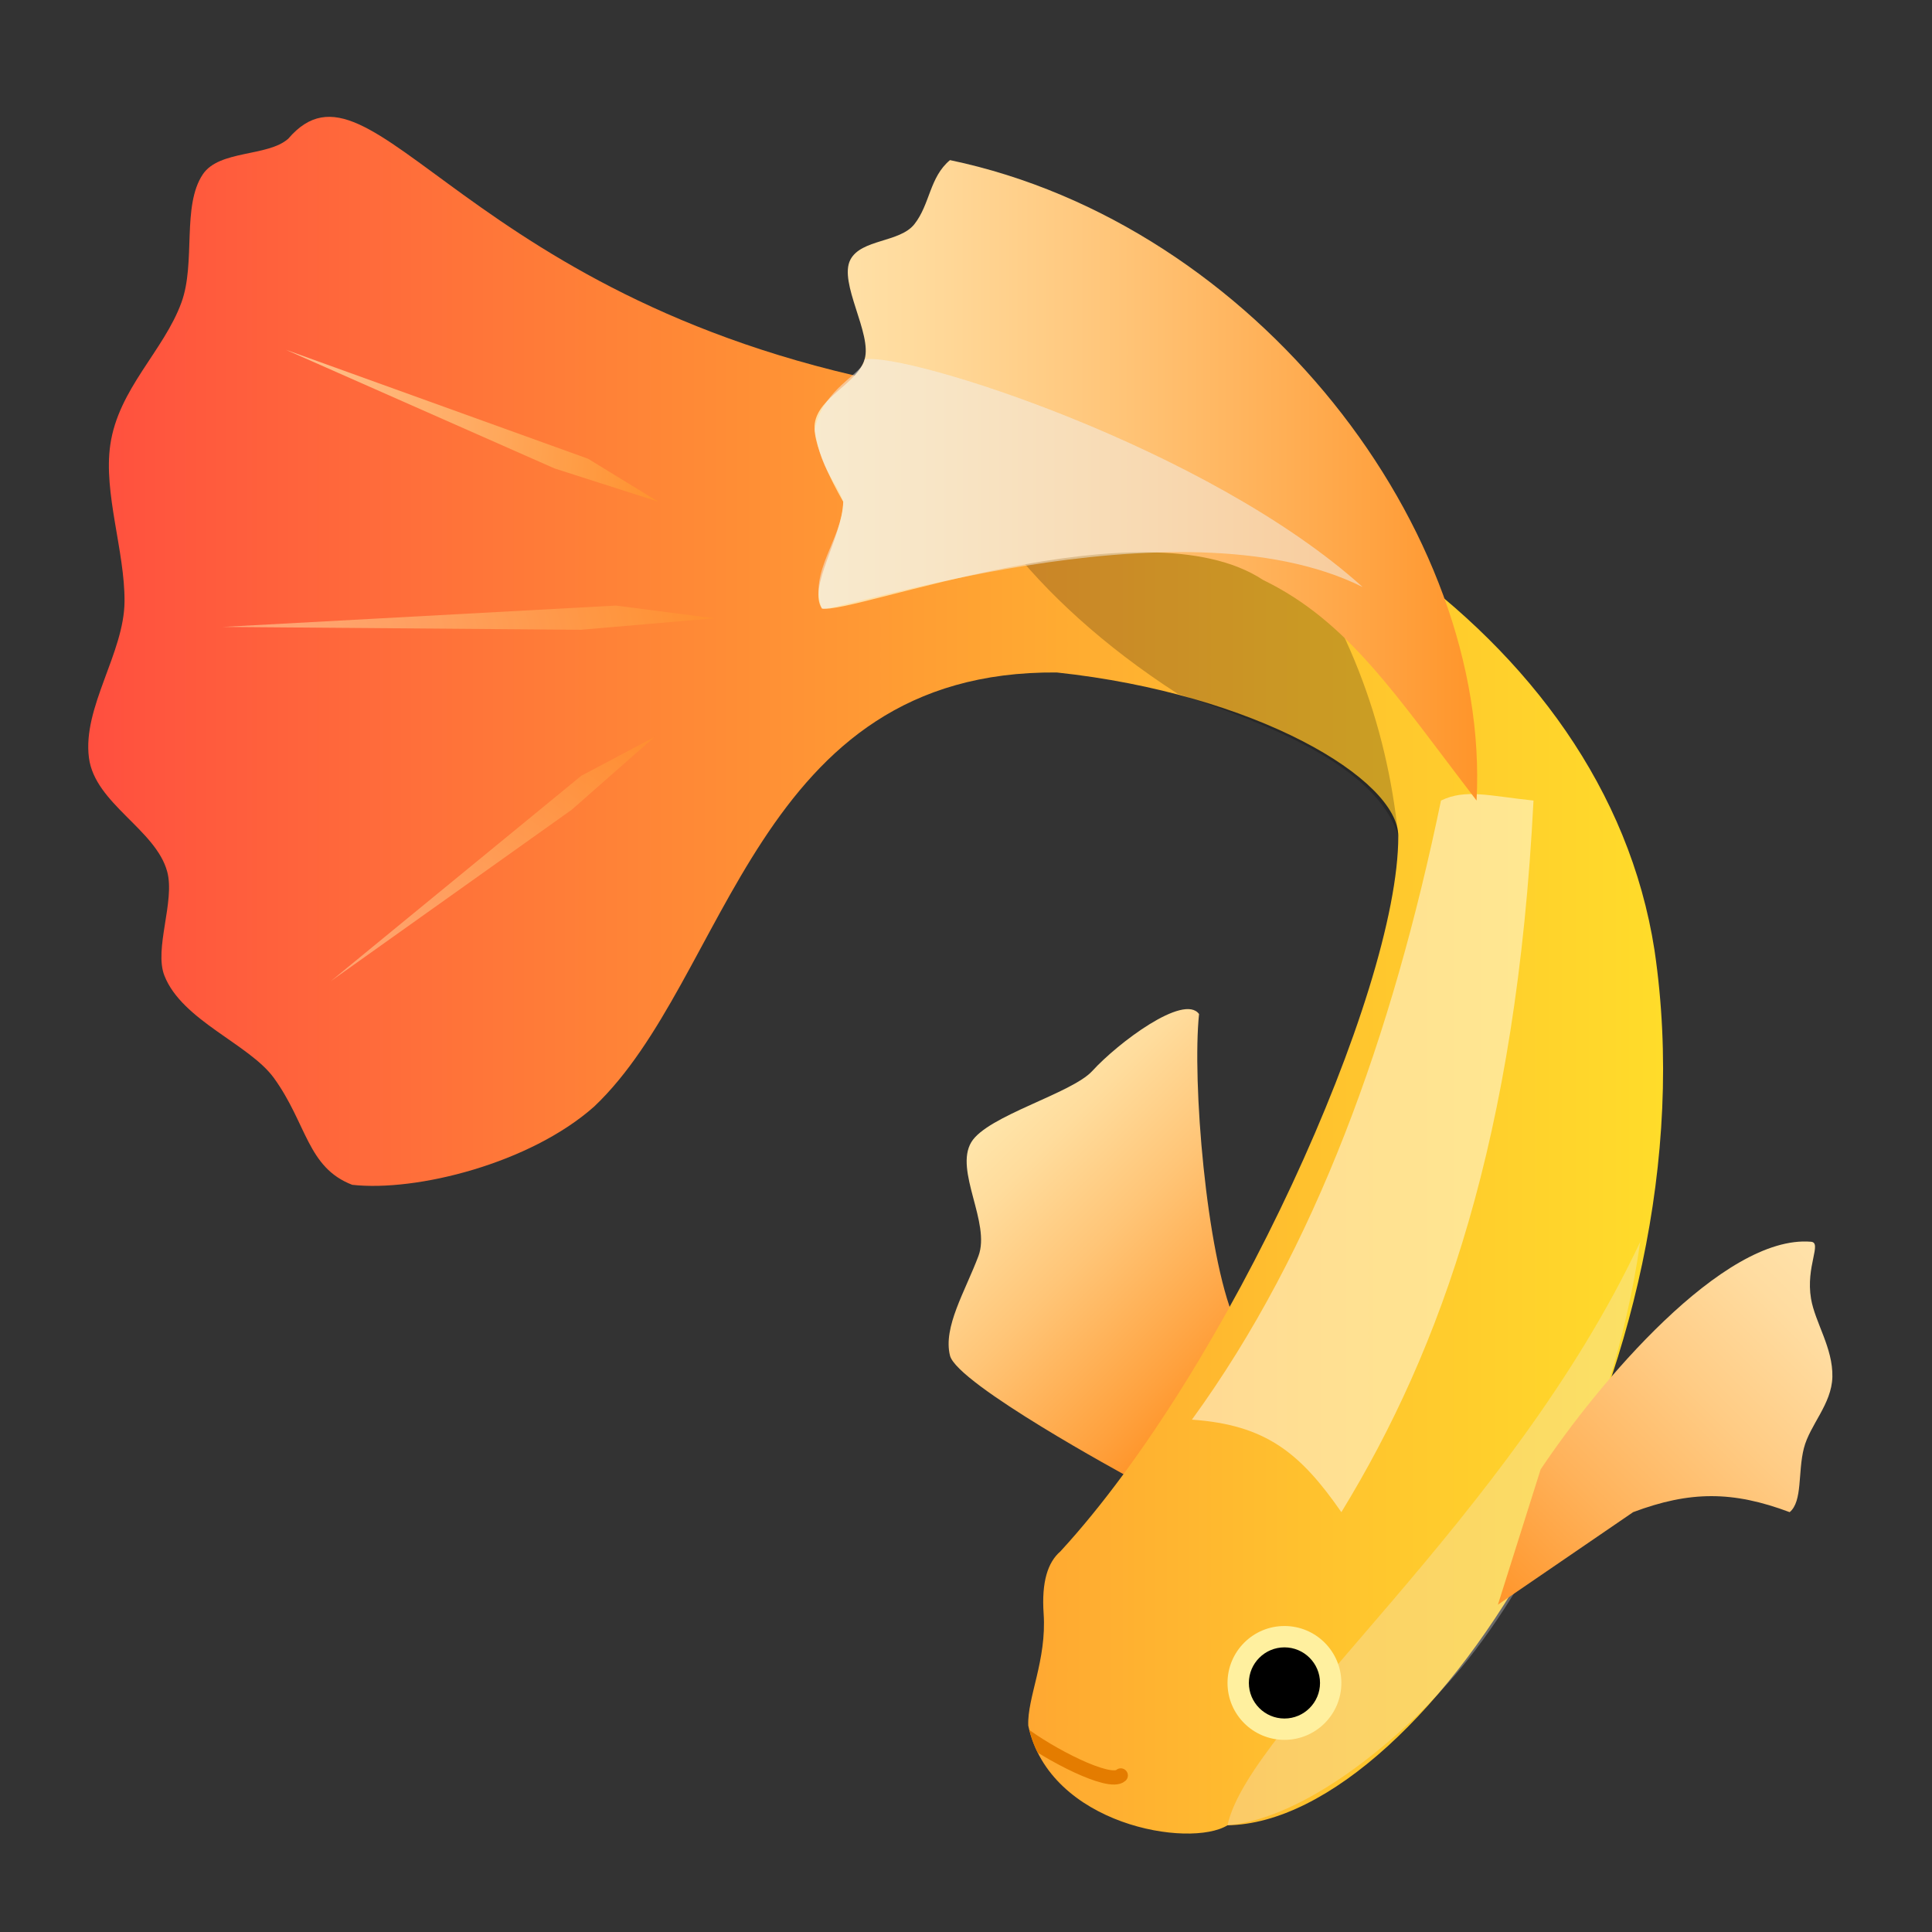 <?xml version="1.0" encoding="utf-8"?>
<!-- Generator: Adobe Illustrator 22.0.0, SVG Export Plug-In . SVG Version: 6.00 Build 0)  -->
<svg version="1.1" xmlns="http://www.w3.org/2000/svg" xmlns:xlink="http://www.w3.org/1999/xlink" x="0px" y="0px"
	 viewBox="0 0 271.5 271.5" style="enable-background:new 0 0 271.5 271.5;" xml:space="preserve">
<rect x="0" y="0" width="271.5" height="271.5" fill="#333333" stroke="none"/>
<style type="text/css">
	.st0{fill:url(#SVGID_1_);}
	.st1{fill:url(#SVGID_2_);}
	.st2{opacity:0.21;}
	.st3{opacity:0.29;fill:#F2F2F2;}
	.st4{opacity:0.48;fill:#FFFFFF;}
	.st5{clip-path:url(#body_3_);fill:none;stroke:#E47C00;stroke-width:2;stroke-linecap:round;stroke-miterlimit:10;}
	.st6{fill:url(#SVGID_3_);}
	.st7{fill:url(#SVGID_4_);}
	.st8{opacity:0.5;fill:#F2F2F2;}
	.st9{fill:#FFF09F;}
	.st10{fill:url(#tail_x5F_top_1_);fill-opacity:0.71;}
	.st11{fill:url(#tail_x5F_middle_1_);fill-opacity:0.54;}
	.st12{fill:url(#tail_x5F_bottom_1_);fill-opacity:0.5;}
</style>
<g id="bottom_x5F_fins">
	<g id="left_x5F_fin">
		<linearGradient id="SVGID_1_" gradientUnits="userSpaceOnUse" x1="140.544" y1="156.289" x2="175.127" y2="190.873">
			<stop  offset="0" style="stop-color:#FFE5AA"/>
			<stop  offset="0.161" style="stop-color:#FFDC9C"/>
			<stop  offset="0.466" style="stop-color:#FFC577"/>
			<stop  offset="0.878" style="stop-color:#FFA13D"/>
			<stop  offset="1" style="stop-color:#FF952A"/>
		</linearGradient>
		<path class="st0" d="M158.5,207.5c0,0-24-13-25-17s2.135-9.032,4-14c1.747-4.654-3.421-11.994-1-16
			c2.248-3.719,14.101-6.824,17-10c3.613-3.958,12.877-10.914,15-8
			c-0.983,9.398,0.995,33.633,5,43C169.5,196.5,167.5,197.5,158.5,207.5z"/>
	</g>
</g>
<g id="body_1_">
	<g id="body_2_">
		<linearGradient id="SVGID_2_" gradientUnits="userSpaceOnUse" x1="12.401" y1="137.042" x2="233.711" y2="137.042">
			<stop  offset="0" style="stop-color:#FF4F3F"/>
			<stop  offset="0.332" style="stop-color:#FF8237"/>
			<stop  offset="0.786" style="stop-color:#FFC32E"/>
			<stop  offset="1" style="stop-color:#FFDC2A"/>
		</linearGradient>
		<path class="st1" d="M144.5,242.5c-0.164-3.941,2.608-9.19,2.159-15.748
			c-0.303-4.425,0.571-7.201,2.351-8.731C172.5,192.5,196.5,139.5,196.5,117.5c0-8-20-20-48-23
			c-42.494-0.337-46,43-65,61c-9,8-25,12-34,11c-6.326-2.433-6.356-8.574-11-15
			c-3.452-4.777-12.925-8.081-15.398-14.398C21.625,133.328,24.616,126.661,23.5,122.5
			c-1.589-5.926-10.166-9.586-11-16c-0.927-7.127,4.961-14.726,5-22c0.038-7.08-2.987-15.229-2-22
			c1.148-7.881,7.519-13.187,10-20c2.042-5.607,0.024-13.547,3-18c2.304-3.447,9.121-2.45,12-5
			c12-14,24.626,23.573,88,35c48,4,97,34,104,79c8.752,59.074-31.84,122.585-60,123
			C167.214,259.767,147.5,256.5,144.5,242.5z"/>
	</g>
	<g id="torso_x5F_shadow">
		<path class="st2" d="M196.5,117.5c-3-10-19-16-31-20c-20.97-13.538-32.226-29.935-34-42l47,17
			C189.306,86.466,194.861,101.562,196.5,117.5z"/>
	</g>
	<g id="belly_x5F_shine">
		<path class="st3" d="M203.5,236.5c10-11,23-34,27-62c-18.252,38.87-55,68-58,82C183.5,255.5,196.5,244.5,203.5,236.5z"/>
	</g>
	<g id="back_x5F_shine">
		<path class="st4" d="M215.5,112.5c-6.216-0.645-9.528-1.678-13,0c-6.835,32.944-17.535,62.97-35,87
			c10.402,0.735,15.225,4.684,21,13C202.583,189.47,213.094,159.967,215.5,112.5z"/>
	</g>
	<g id="smile_x5F_clip">
		<defs>
			<path id="body" d="M144.5,242.5c-0.164-3.941,2.608-9.19,2.159-15.748
				c-0.303-4.425,0.571-7.201,2.351-8.731C172.5,192.5,196.5,139.5,196.5,117.5c0-8-20-20-48-23
				c-42.494-0.337-46,43-65,61c-9,8-25,12-34,11c-6.326-2.433-6.356-8.574-11-15
				c-3.452-4.777-12.925-8.081-15.398-14.398C21.625,133.328,24.616,126.661,23.5,122.5
				c-1.589-5.926-10.166-9.586-11-16c-0.927-7.127,4.961-14.726,5-22c0.038-7.08-2.987-15.229-2-22
				c1.148-7.881,7.519-13.187,10-20c2.042-5.607,0.024-13.547,3-18c2.304-3.447,9.121-2.45,12-5
				c12-14,24.626,23.573,88,35c48,4,97,34,104,79c8.752,59.074-31.84,122.585-60,123
				C167.214,259.767,147.5,256.5,144.5,242.5z"/>
		</defs>
		<clipPath id="body_3_">
			<use xlink:href="#body"  style="overflow:visible;"/>
		</clipPath>
		<path id="smile" class="st5" d="M143.5,243.5c3.864,2.967,12.422,7.446,14,6"/>
	</g>
</g>
<g id="top_x5F_fins">
	<g id="right_x5F_fin">
		<linearGradient id="SVGID_3_" gradientUnits="userSpaceOnUse" x1="260.981" y1="180.748" x2="213.365" y2="228.365">
			<stop  offset="0" style="stop-color:#FFE2AA"/>
			<stop  offset="0.144" style="stop-color:#FFDCA0"/>
			<stop  offset="0.388" style="stop-color:#FFCC85"/>
			<stop  offset="0.702" style="stop-color:#FFB25A"/>
			<stop  offset="1" style="stop-color:#FF952A"/>
		</linearGradient>
		<path class="st6" d="M229.5,212.5l-19,13l6-19c8-12,25.65-33.027,38-32c1.587,0.132-0.765,3.458,0,8
			c0.562,3.336,3.101,6.931,3,11c-0.095,3.828-3.158,6.723-4,10c-0.87,3.387-0.165,7.464-2,9
			C243.5,209.5,237.5,209.5,229.5,212.5z"/>
	</g>
	<g id="dorsal_x5F_fin">
		<linearGradient id="SVGID_4_" gradientUnits="userSpaceOnUse" x1="114.461" y1="67.5" x2="207.586" y2="67.5">
			<stop  offset="0" style="stop-color:#FFE2AA"/>
			<stop  offset="0.161" style="stop-color:#FFDA9C"/>
			<stop  offset="0.466" style="stop-color:#FFC477"/>
			<stop  offset="0.878" style="stop-color:#FFA03D"/>
			<stop  offset="1" style="stop-color:#FF952A"/>
		</linearGradient>
		<path class="st7" d="M207.5,112.5c-11.435-14.895-17.976-25.152-30-31c-16.739-11.042-58,5-62,4
			c-2-3,2.814-9.812,3-15c0,0-4.5-7.586-4-11c0.549-3.751,5.955-5.546,7-9c1.088-3.598-3.684-10.759-2-14
			c1.52-2.925,6.95-2.393,9-5c2.218-2.82,2.108-6.584,5-9C176.5,31.5,209.5,74.5,207.5,112.5z"/>
	</g>
	<g id="fin_x5F_shine">
		<path class="st8" d="M191.5,82.5c-26-13-75,4-76,3c-2-5,3-10,3-15c-1-3-3-4-4-10c1-6,7-8,7-10
			C127.5,49.5,169.668,62.852,191.5,82.5z"/>
	</g>
</g>
<g id="details">
	<g id="eye">
		<circle cx="180.5" cy="236.5" r="6.5"/>
		<g>
			<path class="st9" d="M180.5,231.5c2.757,0,5,2.243,5,5s-2.243,5-5,5s-5-2.243-5-5S177.743,231.5,180.5,231.5
				 M180.5,228.5c-4.418,0-8,3.582-8,8s3.582,8,8,8s8-3.582,8-8S184.918,228.5,180.5,228.5L180.5,228.5z"/>
		</g>
	</g>
	
		<linearGradient id="tail_x5F_top_1_" gradientUnits="userSpaceOnUse" x1="36.006" y1="72.195" x2="83.006" y2="72.195" gradientTransform="matrix(1.143 0.093 -0.028 0.347 0.351 29.269)">
		<stop  offset="0" style="stop-color:#FFE2AA"/>
		<stop  offset="0.161" style="stop-color:#FFDA9C"/>
		<stop  offset="0.466" style="stop-color:#FFC477"/>
		<stop  offset="0.878" style="stop-color:#FFA03D"/>
		<stop  offset="1" style="stop-color:#FF952A"/>
	</linearGradient>
	<polygon id="tail_x5F_top" class="st10" points="92.5,70.5 77.923,65.826 40.16,49.147 82.636,64.464 	"/>
	
		<linearGradient id="tail_x5F_middle_1_" gradientUnits="userSpaceOnUse" x1="25.52" y1="89.686" x2="72.52" y2="89.686" gradientTransform="matrix(1.359 -0.401 0.106 0.36 -10.28 74.89)">
		<stop  offset="0" style="stop-color:#FFE2AA"/>
		<stop  offset="0.161" style="stop-color:#FFDA9C"/>
		<stop  offset="0.466" style="stop-color:#FFC477"/>
		<stop  offset="0.878" style="stop-color:#FFA03D"/>
		<stop  offset="1" style="stop-color:#FF952A"/>
	</linearGradient>
	<polygon id="tail_x5F_middle" class="st11" points="100.363,86.887 81.639,88.5 31.306,88.101 86.544,85.1 	"/>
	
		<linearGradient id="tail_x5F_bottom_1_" gradientUnits="userSpaceOnUse" x1="19.368" y1="89.665" x2="66.368" y2="89.665" gradientTransform="matrix(0.678 -0.939 0.278 0.2 15.276 142.994)">
		<stop  offset="0" style="stop-color:#FFE2AA"/>
		<stop  offset="0.161" style="stop-color:#FFDA9C"/>
		<stop  offset="0.466" style="stop-color:#FFC477"/>
		<stop  offset="0.878" style="stop-color:#FFA03D"/>
		<stop  offset="1" style="stop-color:#FF952A"/>
	</linearGradient>
	<polygon id="tail_x5F_bottom" class="st12" points="91.949,103.579 80.362,113.777 46.493,137.875 81.685,109.02 	
		"/>
</g>
</svg>

